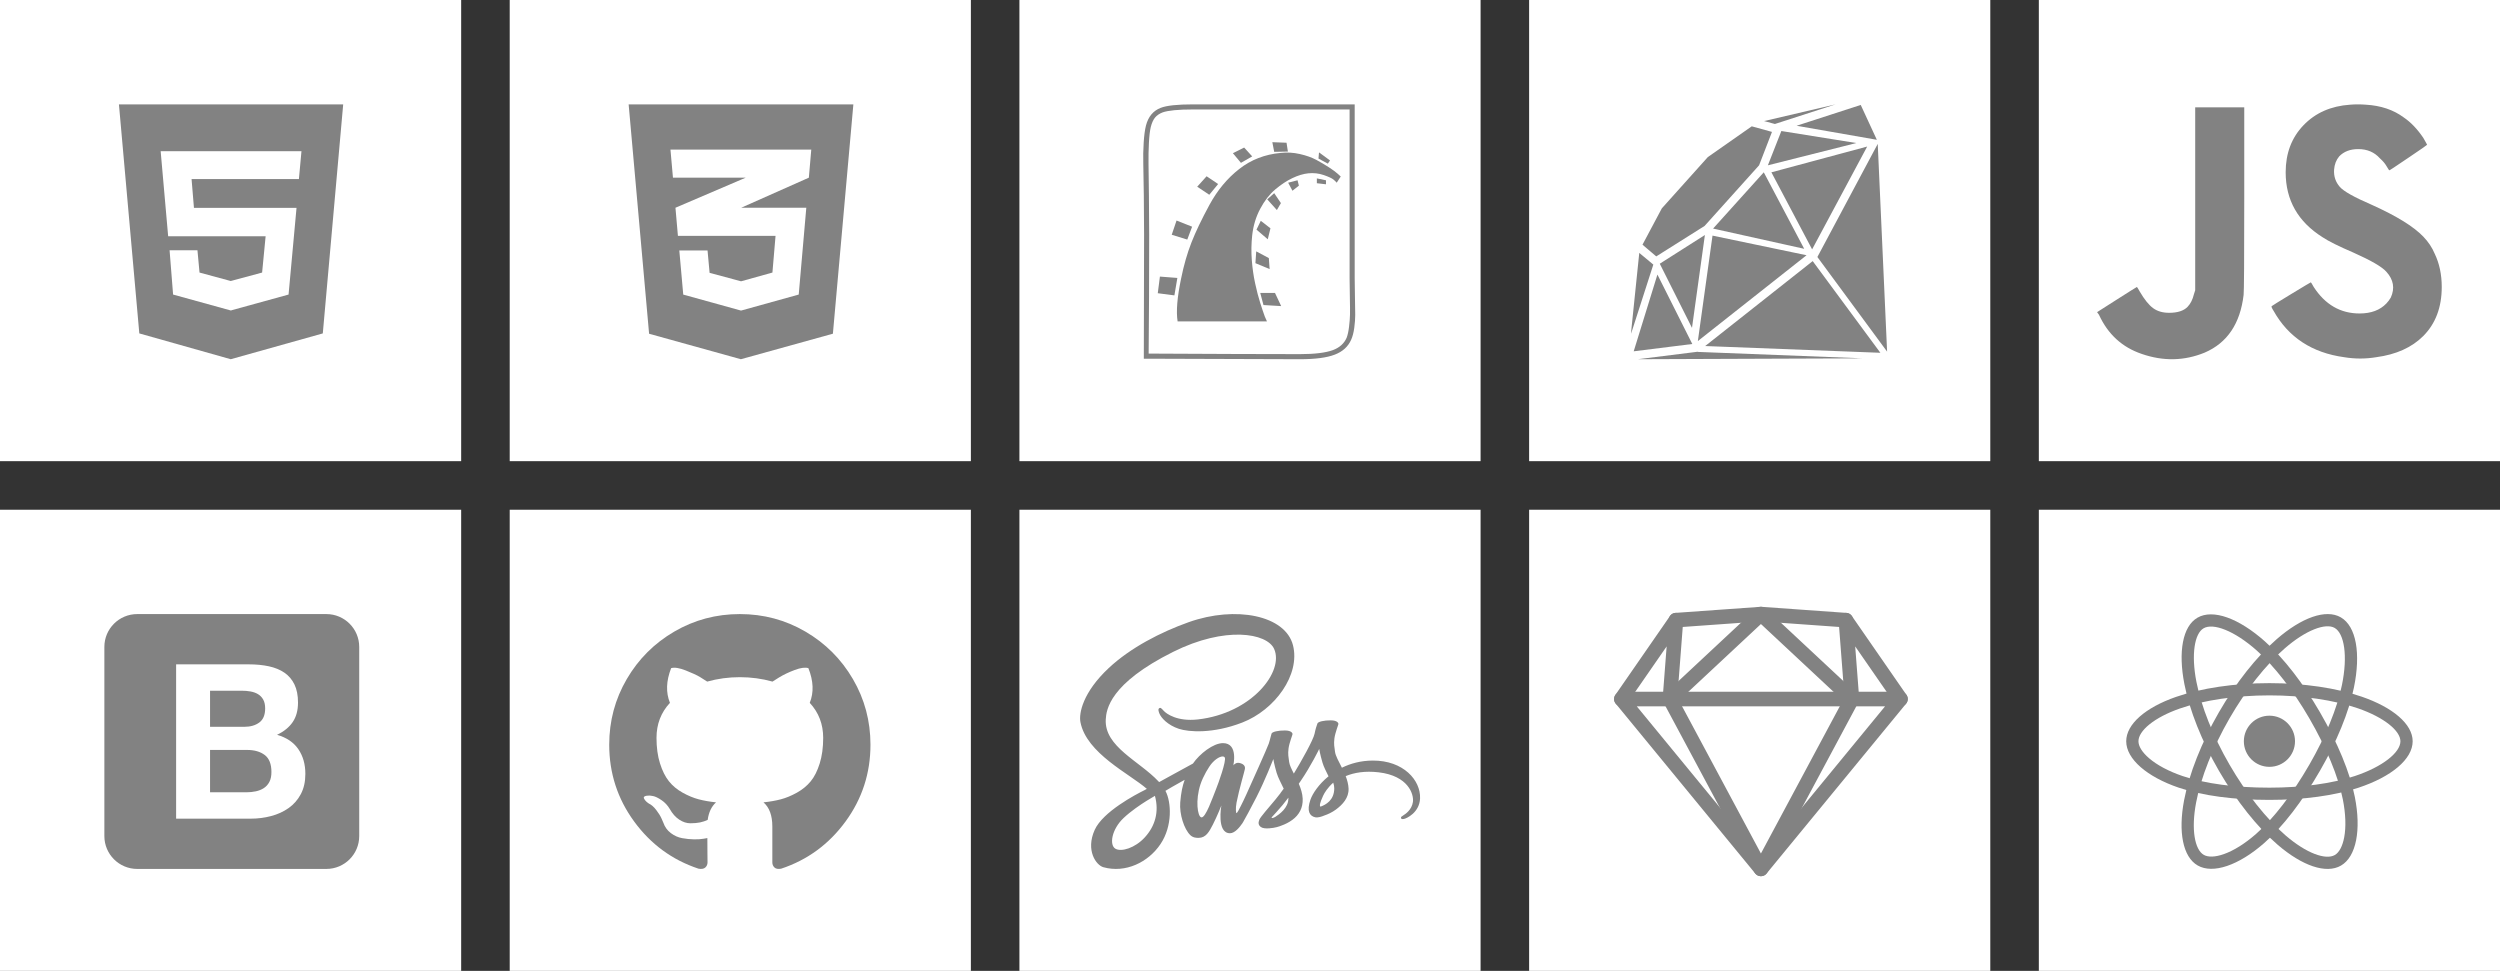 <svg width="1030" height="400" viewBox="0 0 1030 400" version="1.1" xmlns="http://www.w3.org/2000/svg" xmlns:xlink="http://www.w3.org/1999/xlink">
<rect x="0" y="0" width="1030" height="400" fill="#333333" stroke="none"/>
<title>Group</title>
<desc>Created using Figma</desc>
<g id="Canvas" transform="translate(39 -518)">
<g id="Group">
<g id="Group">
<g id="Rectangle 12">
<use xlink:href="#path0_fill" transform="translate(171 518)" fill="#FFFFFF"/>
</g>
<g id="css">
<g id="Vector">
<use xlink:href="#path1_fill" transform="translate(220 561)" fill="#828282"/>
</g>
</g>
</g>
<g id="Group">
<g id="Rectangle 12">
<use xlink:href="#path0_fill" transform="translate(-39 518)" fill="#FFFFFF"/>
</g>
<g id="Group">
<g id="Vector">
<use xlink:href="#path2_fill" transform="translate(10 561)" fill="#828282"/>
</g>
</g>
</g>
<g id="Group">
<g id="Rectangle 12">
<use xlink:href="#path0_fill" transform="translate(801 518)" fill="#FFFFFF"/>
</g>
<g id="js">
<g id="Group">
<g id="Vector">
<use xlink:href="#path3_fill" transform="translate(825 562.226)" fill="#828282"/>
</g>
<g id="Vector">
<use xlink:href="#path4_fill" transform="translate(896.867 561)" fill="#828282"/>
</g>
</g>
</g>
</g>
<g id="Group">
<g id="Rectangle 12">
<use xlink:href="#path0_fill" transform="translate(381 518)" fill="#FFFFFF"/>
</g>
<g id="rails">
<g id="Vector">
<use xlink:href="#path5_fill" transform="translate(432 561)" fill="#828282"/>
</g>
<g id="Group">
<g id="Vector">
<use xlink:href="#path6_fill" transform="translate(438.002 631.954)" fill="#828282"/>
</g>
<g id="Vector">
<use xlink:href="#path7_fill" transform="translate(443.751 608.854)" fill="#828282"/>
</g>
<g id="Vector">
<use xlink:href="#path8_fill" transform="translate(445.891 580.856)" fill="#828282"/>
</g>
<g id="Vector">
<use xlink:href="#path9_fill" transform="translate(454.247 590.621)" fill="#828282"/>
</g>
<g id="Vector">
<use xlink:href="#path10_fill" transform="translate(468.949 578.793)" fill="#828282"/>
</g>
<g id="Vector">
<use xlink:href="#path11_fill" transform="translate(478.232 621.564)" fill="#828282"/>
</g>
<g id="Vector">
<use xlink:href="#path12_fill" transform="translate(478.678 608.97)" fill="#828282"/>
</g>
<g id="Vector">
<use xlink:href="#path13_fill" transform="translate(480.225 638.7)" fill="#828282"/>
</g>
<g id="Vector">
<use xlink:href="#path14_fill" transform="translate(483.099 597.583)" fill="#828282"/>
</g>
<g id="Vector">
<use xlink:href="#path15_fill" transform="translate(485.198 576.58)" fill="#828282"/>
</g>
<g id="Vector">
<use xlink:href="#path16_fill" transform="translate(491.721 592.276)" fill="#828282"/>
</g>
<g id="Vector">
<use xlink:href="#path17_fill" transform="translate(503.545 591.502)" fill="#828282"/>
</g>
<g id="Vector">
<use xlink:href="#path18_fill" transform="translate(504.21 580.781)" fill="#828282"/>
</g>
</g>
</g>
</g>
<g id="Group">
<g id="Rectangle 12">
<use xlink:href="#path0_fill" transform="translate(591 518)" fill="#FFFFFF"/>
</g>
<g id="ruby">
<g id="Group">
<g id="Vector">
<use xlink:href="#path19_fill" transform="translate(633 561)" fill="#828282"/>
</g>
</g>
</g>
</g>
<g id="Group">
<g id="Rectangle 12">
<use xlink:href="#path0_fill" transform="translate(801 728)" fill="#FFFFFF"/>
</g>
<g id="react">
<g id="Page 1">
<g id="React.js logo">
<g id="Oval">
<use xlink:href="#path20_fill" transform="translate(885.468 812.862)" fill="#828282"/>
</g>
<g id="Shape">
<use xlink:href="#path21_fill" transform="translate(837 799.453)" fill="#828282"/>
</g>
<g id="Shape">
<use xlink:href="#path22_fill" transform="translate(859.8 771)" fill="#828282"/>
</g>
<g id="Shape">
<use xlink:href="#path23_fill" transform="translate(859.828 771.114)" fill="#828282"/>
</g>
</g>
</g>
</g>
</g>
<g id="Group">
<g id="Rectangle 12">
<use xlink:href="#path0_fill" transform="translate(381 728)" fill="#FFFFFF"/>
</g>
<g id="sass">
<g id="Vector">
<use xlink:href="#path24_fill" transform="translate(406 771)" fill="#828282"/>
</g>
</g>
</g>
<g id="Group">
<g id="Rectangle 12">
<use xlink:href="#path0_fill" transform="translate(171 728)" fill="#FFFFFF"/>
</g>
<g id="github">
<g id="Group">
<g id="Vector">
<use xlink:href="#path25_fill" transform="translate(212 771)" fill="#828282"/>
</g>
</g>
</g>
</g>
<g id="Group">
<g id="Rectangle 12">
<use xlink:href="#path0_fill" transform="translate(-39 728)" fill="#FFFFFF"/>
</g>
<g id="bootstrap-4">
<g id="Vector">
<use xlink:href="#path26_fill" transform="translate(4 771)" fill="#828282"/>
</g>
<g id="Vector">
<use xlink:href="#path27_fill" transform="translate(33.562 791.712)" fill="#FFFFFF"/>
</g>
</g>
</g>
<g id="Group">
<g id="Rectangle 12">
<use xlink:href="#path0_fill" transform="translate(591 728)" fill="#FFFFFF"/>
</g>
<g id="scketch">
<g id="Sketch">
<g id="&#60;Group&#62;">
<g id="Vector">
<use xlink:href="#path28_stroke" transform="translate(629 805.999)" fill="#828282"/>
</g>
<g id="Vector">
<use xlink:href="#path29_stroke" transform="translate(629 773.501)" fill="#828282"/>
</g>
<g id="Vector">
<use xlink:href="#path30_stroke" transform="translate(651.5 771)" fill="#828282"/>
</g>
<g id="Vector">
<use xlink:href="#path31_stroke" transform="translate(649 771)" fill="#828282"/>
</g>
</g>
</g>
</g>
</g>
</g>
</g>
<defs>
<path id="path0_fill" d="M 0 0L 190 0L 190 190L 0 190L 0 0Z"/>
<path id="path1_fill" d="M 0 3.31119e-07L 8.426 94.504L 46.238 105L 84.153 94.488L 92.588 3.31119e-07L 0 3.31119e-07ZM 74.249 30.198L 46.371 42.591L 73.196 42.591L 70.076 78.356L 46.371 84.942L 46.371 84.932L 46.279 84.953L 22.496 78.369L 20.873 60.181L 32.508 60.181L 33.353 69.413L 46.282 72.886L 46.371 72.872L 46.371 72.882L 59.239 69.294L 60.526 54.164L 46.371 54.164L 20.301 54.164L 19.286 42.59L 46.371 30.998L 48.24 30.198L 46.371 30.198L 18.256 30.198L 17.229 18.625L 46.253 18.625L 46.371 18.625L 75.245 18.625L 74.249 30.198Z"/>
<path id="path2_fill" d="M 0 3.30436e-07L 92.396 3.30436e-07L 83.994 94.367L 46.065 105L 8.397 94.367L 0 3.30436e-07ZM 74.152 30.775L 75.204 19.292L 17.192 19.292L 20.278 54.337L 60.438 54.337L 58.993 69.294L 46.064 72.778L 33.202 69.294L 32.35 60.108L 20.867 60.108L 22.312 78.357L 46.065 84.912L 46.328 84.912L 46.328 84.845L 69.889 78.357L 73.167 42.652L 30.907 42.652L 29.926 30.775L 74.152 30.775Z"/>
<path id="path3_fill" d="M 40.421 75.368L 39.898 77.005C 39.373 79.191 38.494 80.923 37.274 82.196C 35.698 83.833 33.159 84.651 29.661 84.651C 27.036 84.651 24.847 84.017 23.097 82.741C 21.345 81.469 19.509 79.191 17.586 75.913C 16.884 74.642 16.491 74.003 16.406 74.003C 16.314 74.003 13.559 75.735 8.136 79.191L -1.32327e-06 84.38L 0.785 85.472C 4.462 93.484 10.323 98.853 18.373 101.584C 27.297 104.678 35.959 104.493 44.359 101.038C 53.633 97.031 58.968 89.115 60.369 77.28C 60.542 76.007 60.632 62.806 60.632 37.685L 60.632 -3.18166e-06L 50.395 -3.18166e-06L 40.421 -3.18166e-06L 40.421 37.685L 40.421 75.368Z"/>
<path id="path4_fill" d="M 13.177 8.598C 8.277 13.696 5.829 20.16 5.829 27.984C 5.829 39.454 10.901 48.376 21.05 54.747C 23.499 56.386 27.699 58.481 33.651 61.028C 40.999 64.304 45.548 66.947 47.3 68.948C 50.273 72.224 50.884 75.774 49.137 79.596C 48.611 80.51 47.996 81.329 47.3 82.054C 44.675 84.786 40.999 86.151 36.275 86.151C 28.403 86.151 22.101 82.51 17.376 75.228C 16.674 73.956 16.282 73.316 16.196 73.316C 16.106 73.316 13.438 74.912 8.189 78.096C 2.939 81.284 0.223 82.967 0.053 83.147C -0.123 83.33 0.138 83.966 0.841 85.058C 6.963 95.981 16.674 102.353 29.975 104.173C 34.348 104.898 38.722 104.898 43.099 104.173C 51.32 103.082 57.798 100.166 62.522 95.436C 67.594 90.34 70.133 83.603 70.133 75.228C 70.133 70.135 69.17 65.58 67.248 61.574C 66.195 59.026 64.622 56.658 62.522 54.473C 58.494 50.289 51.408 45.92 41.263 41.366C 34.085 38.273 29.712 35.816 28.137 33.994C 26.388 31.993 25.601 29.626 25.776 26.894C 25.947 24.709 26.649 22.892 27.875 21.434C 29.798 19.431 32.425 18.428 35.75 18.428C 39.424 18.428 42.398 19.705 44.675 22.253C 45.896 23.344 46.815 24.436 47.431 25.53C 48.043 26.622 48.436 27.169 48.612 27.169C 48.961 26.99 51.632 25.215 56.617 21.844C 61.605 18.479 64.099 16.749 64.099 16.654C 64.099 16.565 63.573 15.61 62.524 13.788C 60.072 10.147 57.361 7.328 54.388 5.323C 50.188 2.23 45.024 0.502 38.903 0.135C 36.625 -0.045 34.44 -0.045 32.339 0.135C 24.462 0.679 18.073 3.503 13.177 8.598Z"/>
<path id="path5_fill" d="M 20.592 0L 86.135 0L 87.133 0L 87.133 1.098L 87.133 71.619C 87.133 73.463 87.169 76.063 87.241 79.418C 87.313 82.764 87.353 85.219 87.353 86.767C 87.353 88.314 87.223 90.059 86.967 92.011C 86.706 93.963 86.283 95.609 85.694 96.931C 84.439 99.81 82.172 101.87 78.898 103.12C 75.614 104.38 70.842 105 64.582 105L 1.248 104.785L 0.254 104.785L 0.254 103.786C 0.326 87.137 0.362 70.406 0.362 53.603C 0.362 48.89 0.326 43.583 0.254 37.691C 0.177 31.8 0.106 27.391 0.033 24.477C -0.043 21.572 0.011 18.658 0.2 15.752C 0.379 12.838 0.694 10.499 1.135 8.727C 2.094 5.046 4.122 2.609 7.217 1.43C 9.65 0.477 14.107 0 20.592 0ZM 20.592 2.096C 14.476 2.096 10.275 2.501 7.991 3.311C 6.664 3.833 5.634 4.525 4.896 5.415C 4.159 6.297 3.57 7.584 3.129 9.284C 2.76 10.831 2.499 13.025 2.356 15.859C 2.207 18.692 2.149 21.553 2.189 24.422C 2.225 27.3 2.279 31.698 2.356 37.636C 2.427 43.563 2.463 48.889 2.463 53.602C 2.463 71.286 2.392 87.648 2.243 102.678C 29.359 102.823 50.142 102.903 64.583 102.903C 70.623 102.903 75.157 102.346 78.179 101.239C 80.905 100.214 82.785 98.514 83.814 96.158C 84.26 94.979 84.588 93.468 84.808 91.624C 85.033 89.781 85.159 88.143 85.196 86.713C 85.236 85.274 85.213 82.836 85.141 79.418C 85.07 75.991 85.033 73.392 85.033 71.619L 85.033 2.096L 20.592 2.096Z"/>
<path id="path6_fill" d="M 0.881 -1.04631e-06L 8.069 0.557L 6.85 7.744L 1.79834e-07 6.853L 0.881 -1.04631e-06Z"/>
<path id="path7_fill" d="M 6.409 7.852L 2.2888e-07 5.864L 1.988 1.56946e-06L 8.397 2.546L 6.409 7.852Z"/>
<path id="path8_fill" d="M 0.288 69.565C -0.373 65.508 0.104 59.616 1.727 51.88C 2.834 46.42 4.25 41.482 5.982 37.065C 7.714 32.64 10.201 27.45 13.443 21.477C 16.686 15.513 20.756 10.611 25.659 6.779C 30.556 2.947 36.25 0.735 42.736 0.15C 45.313 -0.147 47.931 -0.003 50.579 0.59C 53.233 1.183 55.518 1.993 57.434 3.018C 59.349 4.053 61.099 5.088 62.686 6.113C 64.27 7.147 65.466 8.028 66.276 8.766L 67.494 9.872L 65.835 12.418C 65.538 12.049 65.079 11.608 64.454 11.086C 63.824 10.574 62.497 9.962 60.473 9.261C 58.445 8.568 56.326 8.325 54.119 8.55C 52.054 8.766 49.864 9.432 47.543 10.539C 45.222 11.645 42.879 13.192 40.523 15.18C 38.161 17.168 36.102 19.821 34.334 23.14C 32.566 26.45 31.46 30.103 31.015 34.078C 30.646 37.541 30.592 40.95 30.853 44.305C 31.11 47.661 31.569 50.863 32.234 53.921C 32.895 56.98 33.597 59.669 34.334 61.99C 35.068 64.31 35.697 66.173 36.214 67.567L 37.096 69.565L 0.288 69.565L 0.288 69.565Z"/>
<path id="path9_fill" d="M 4.974 7.628L 5.88547e-07 4.309L 3.872 -3.92365e-07L 8.622 3.202L 4.974 7.628Z"/>
<path id="path10_fill" d="M 7.19337e-07 2.321L 4.641 6.70291e-07L 7.956 3.643L 3.315 6.297L 7.19337e-07 2.321Z"/>
<path id="path11_fill" d="M 0.333 4.57759e-07L 5.527 2.771L 5.86 7.295L -2.09261e-06 4.866L 0.333 4.57759e-07Z"/>
<path id="path12_fill" d="M 1.767 -1.27519e-06L 5.748 3.095L 4.641 7.619L 2.68117e-06 3.643L 1.767 -1.27519e-06Z"/>
<path id="path13_fill" d="M 2.94274e-06 1.96183e-07L 6.076 1.96183e-07L 8.622 5.414L 1.326 4.974L 2.94274e-06 1.96183e-07Z"/>
<path id="path14_fill" d="M 2.874 7.8473e-07L 5.636 4.093L 3.976 6.962L 2.09262e-06 2.546L 2.874 7.8473e-07Z"/>
<path id="path15_fill" d="M -3.26972e-06 9.80912e-08L 5.856 0.224L 6.409 3.867L 0.774 3.985L -3.26972e-06 9.80912e-08Z"/>
<path id="path16_fill" d="M 2.74656e-06 0.998L 3.867 1.73294e-06L 4.421 2.212L 1.767 4.309L 2.74656e-06 0.998Z"/>
<path id="path17_fill" d="M 2.2888e-06 1.89643e-06L 3.76 0.774L 3.76 2.429L 2.2888e-06 1.988L 2.2888e-06 1.89643e-06Z"/>
<path id="path18_fill" d="M 0.221 1.92913e-06L 4.754 3.319L 3.868 4.641L -3.53128e-06 2.546L 0.221 1.92913e-06Z"/>
<path id="path19_fill" d="M 0.118 92.811L 3.379 61.192L 9.169 66.015L 0 94.501L 0.118 92.811ZM 10.858 70.121L 25.224 98.724L 1.086 101.739L 10.858 70.121ZM 26.913 101.985L 26.913 102.103L 26.913 101.985L 27.394 101.867L 27.394 101.985L 95.59 104.637L 2.775 105L 26.913 101.985ZM 52.741 25.106L 30.292 50.084L 10.377 62.638L 4.705 57.815L 12.671 42.845L 31.623 21.717L 49.725 9.046L 58.055 11.345L 52.741 25.106ZM 25.101 92.084L 11.826 65.652L 30.415 53.826L 25.101 92.084ZM 72.297 62.156L 27.517 97.516L 33.553 54.072L 72.297 62.156ZM 74.831 64.572L 102.711 102.348L 30.532 99.568L 74.831 64.572ZM 54.676 27.994L 71.329 59.504L 33.793 51.174L 54.676 27.994ZM 84.245 5.36532e-07L 59.258 8.084L 54.794 6.876L 84.245 5.36532e-07ZM 56.366 25.106L 61.915 10.982L 92.816 15.932L 56.366 25.106ZM 57.814 27.994L 97.28 17.376L 74.591 59.739L 57.814 27.994ZM 101.262 14.596L 68.191 8.811L 94.623 0.236L 101.262 14.596ZM 105.486 101.867L 76.761 62.882L 101.626 16.286L 105.486 101.867Z"/>
<path id="path20_fill" d="M 10.538 21.077C 16.359 21.077 21.077 16.359 21.077 10.538C 21.077 4.718 16.359 0 10.538 0C 4.718 0 0 4.718 0 10.538C 0 16.359 4.718 21.077 10.538 21.077Z"/>
<path id="path21_fill" fill-rule="evenodd" d="M 59.008 5.042C 72.624 5.042 85.558 6.961 95.392 10.347C 106.313 14.106 112.974 19.665 112.974 23.948C 112.974 28.51 105.78 34.432 94.098 38.303C 84.799 41.384 72.356 43.064 59.008 43.064C 44.986 43.064 32.403 41.417 23.211 38.275C 17.456 36.308 12.704 33.752 9.446 30.962C 6.519 28.456 5.042 25.967 5.042 23.948C 5.042 19.65 11.448 14.169 22.134 10.444C 31.971 7.014 45.222 5.042 59.008 5.042ZM 59.008 1.2565e-06C 44.687 1.2565e-06 30.881 2.055 20.474 5.683C 7.979 10.039 4.40738e-09 16.866 4.40738e-09 23.948C 4.40738e-09 31.262 8.566 38.597 21.58 43.046C 31.362 46.389 44.474 48.105 59.008 48.105C 72.859 48.105 85.825 46.355 95.684 43.089C 109.213 38.606 118.016 31.359 118.016 23.948C 118.016 16.84 109.779 9.967 97.033 5.579C 86.639 2.001 73.155 1.2565e-06 59.008 1.2565e-06Z"/>
<path id="path22_fill" fill-rule="evenodd" d="M 19.739 43.008C 26.541 31.213 34.665 20.968 42.51 14.14C 51.223 6.558 59.366 3.564 63.076 5.704C 67.028 7.983 68.565 17.174 66.082 29.227C 64.105 38.822 59.344 50.44 52.676 62.003C 45.671 74.15 37.959 84.228 30.645 90.621C 26.066 94.623 21.477 97.463 17.433 98.891C 13.8 100.175 10.905 100.211 9.156 99.203C 5.434 97.056 3.886 88.767 5.997 77.65C 7.94 67.415 12.851 54.951 19.739 43.008L 19.739 43.008ZM 15.371 40.49C 8.216 52.896 3.099 65.882 1.044 76.709C -1.425 89.709 0.503 100.032 6.637 103.57C 12.974 107.224 23.608 103.468 33.962 94.417C 41.746 87.613 49.783 77.112 57.044 64.522C 63.963 52.523 68.924 40.416 71.02 30.244C 73.896 16.285 72.016 5.039 65.595 1.336C 59.438 -2.214 49.37 1.488 39.201 10.337C 30.908 17.554 22.439 28.235 15.371 40.49L 15.371 40.49Z"/>
<path id="path23_fill" fill-rule="evenodd" d="M 19.727 61.916C 12.905 50.132 8.086 37.976 6.089 27.77C 3.872 16.435 5.345 7.885 9.051 5.739C 12.999 3.453 21.73 6.712 30.932 14.883C 38.258 21.388 45.945 31.314 52.633 42.866C 59.658 55.002 64.537 66.716 66.424 76.246C 67.605 82.212 67.773 87.605 66.991 91.822C 66.288 95.611 64.875 98.136 63.127 99.148C 59.408 101.301 51.454 98.503 42.877 91.122C 34.98 84.326 26.634 73.847 19.727 61.916L 19.727 61.916ZM 15.364 64.442C 22.54 76.836 31.235 87.755 39.588 94.943C 49.618 103.574 59.524 107.059 65.653 103.511C 71.983 99.847 74.04 88.758 71.369 75.267C 69.362 65.125 64.278 52.918 56.996 40.34C 50.056 28.353 42.046 18.009 34.279 11.113C 23.622 1.65 12.94 -2.338 6.525 1.376C 0.374 4.937 -1.447 15.509 1.142 28.738C 3.252 39.526 8.276 52.199 15.364 64.442L 15.364 64.442Z"/>
<path id="path24_fill" d="M 120.552 60.351C 115.656 60.377 111.416 61.553 107.861 63.305C 106.561 60.71 105.245 58.427 105.024 56.73C 104.766 54.748 104.467 53.567 104.778 51.206C 105.09 48.846 106.455 45.504 106.435 45.253C 106.416 45.003 106.129 43.801 103.305 43.78C 100.482 43.76 98.066 44.323 97.782 45.069C 97.497 45.815 96.953 47.493 96.616 49.242C 96.121 51.803 90.978 60.934 88.058 65.712C 87.102 63.848 86.29 62.204 86.121 60.903C 85.863 58.921 85.564 57.74 85.875 55.379C 86.187 53.02 87.552 49.676 87.533 49.426C 87.514 49.175 87.227 47.973 84.402 47.953C 81.579 47.932 79.163 48.496 78.879 49.241C 78.594 49.987 78.291 51.73 77.713 53.414C 77.135 55.1 70.298 70.333 68.507 74.282C 67.595 76.294 66.8 77.91 66.24 79.014C 66.238 79.011 66.237 79.008 66.237 79.008C 66.237 79.008 66.202 79.081 66.143 79.205C 65.663 80.145 65.377 80.665 65.377 80.665C 65.377 80.665 65.381 80.672 65.386 80.684C 65.005 81.374 64.598 82.015 64.396 82.015C 64.255 82.015 63.972 80.178 64.457 77.657C 65.475 72.373 67.919 64.132 67.894 63.848C 67.882 63.702 68.348 62.267 66.299 61.516C 64.306 60.786 63.596 62.003 63.415 62.007C 63.238 62.011 63.107 62.436 63.107 62.436C 63.107 62.436 65.327 53.169 58.873 53.169C 54.837 53.169 49.245 57.584 46.49 61.585C 44.751 62.533 41.032 64.564 37.085 66.732C 35.569 67.566 34.022 68.417 32.555 69.225C 32.456 69.114 32.356 69.003 32.253 68.894C 24.427 60.543 9.957 54.636 10.571 43.41C 10.794 39.328 12.213 28.581 38.374 15.546C 59.804 4.867 76.96 7.806 79.924 14.318C 84.16 23.622 70.755 40.915 48.501 43.41C 40.021 44.36 35.556 41.074 34.446 39.85C 33.276 38.561 33.102 38.503 32.666 38.745C 31.955 39.139 32.405 40.276 32.666 40.954C 33.33 42.684 36.057 45.75 40.705 47.276C 44.795 48.618 54.75 49.356 66.789 44.699C 80.273 39.483 90.803 24.974 87.71 12.845C 84.566 0.51 64.113 -3.545 44.756 3.332C 33.236 7.425 20.765 13.849 11.798 22.235C 1.137 32.208 -0.563 40.887 0.137 44.514C 2.627 57.4 20.388 65.792 27.5 72.011C 27.149 72.204 26.82 72.387 26.52 72.552C 22.955 74.316 9.415 81.401 6.028 88.888C 2.187 97.38 6.64 103.472 9.588 104.293C 18.722 106.835 28.095 102.263 33.132 94.75C 38.169 87.239 37.554 77.457 35.242 72.992C 35.213 72.937 35.182 72.882 35.153 72.827C 36.073 72.282 37.012 71.728 37.943 71.181C 39.758 70.116 41.539 69.122 43.085 68.281C 42.22 70.651 41.587 73.491 41.257 77.595C 40.87 82.415 42.845 88.645 45.43 91.097C 46.568 92.176 47.938 92.201 48.806 92.201C 51.814 92.201 53.187 89.699 54.698 86.739C 56.552 83.109 58.196 78.883 58.196 78.883C 58.196 78.883 56.132 90.298 61.756 90.298C 63.806 90.298 65.866 87.641 66.784 86.285C 66.787 86.301 66.788 86.308 66.788 86.308C 66.788 86.308 66.842 86.22 66.946 86.043C 67.159 85.718 67.279 85.511 67.279 85.511C 67.279 85.511 67.284 85.489 67.291 85.451C 68.114 84.022 69.941 80.761 72.681 75.384C 76.221 68.437 79.616 59.733 79.616 59.733C 79.616 59.733 79.932 61.861 80.966 65.38C 81.575 67.45 82.868 69.738 83.888 71.933C 83.067 73.072 82.562 73.726 82.562 73.726C 82.562 73.726 82.567 73.739 82.576 73.76C 81.92 74.631 81.184 75.571 80.415 76.488C 77.621 79.815 74.293 83.615 73.847 84.712C 73.322 86.005 73.446 86.955 74.461 87.719C 75.202 88.277 76.521 88.364 77.898 88.271C 80.408 88.102 82.175 87.48 83.046 87.1C 84.405 86.621 85.987 85.865 87.472 84.773C 90.213 82.758 91.865 79.876 91.707 76.058C 91.619 73.954 90.948 71.869 90.099 69.9C 90.347 69.542 90.597 69.181 90.847 68.816C 95.167 62.499 98.518 55.559 98.518 55.559C 98.518 55.559 98.834 57.686 99.869 61.206C 100.393 62.986 101.425 64.93 102.354 66.835C 98.292 70.136 95.772 73.972 94.897 76.488C 93.279 81.141 94.547 83.25 96.923 83.73C 97.999 83.947 99.519 83.454 100.662 82.97C 102.085 82.499 103.796 81.713 105.392 80.539C 108.133 78.523 110.767 75.702 110.609 71.885C 110.536 70.146 110.065 68.421 109.425 66.764C 112.869 65.33 117.327 64.532 123.006 65.195C 135.189 66.618 137.578 74.225 137.121 77.409C 136.665 80.592 134.109 82.343 133.255 82.871C 132.4 83.4 132.14 83.582 132.212 83.976C 132.316 84.547 132.711 84.524 133.439 84.402C 134.442 84.233 139.837 81.813 140.068 75.935C 140.363 68.48 133.215 60.284 120.552 60.351ZM 26.647 92.01C 22.612 96.412 16.974 98.076 14.557 96.675C 11.946 95.161 12.98 88.679 17.932 84.009C 20.95 81.162 24.847 78.54 27.431 76.925C 28.02 76.571 28.884 76.05 29.934 75.421C 30.108 75.322 30.207 75.268 30.207 75.268L 30.203 75.261C 30.406 75.139 30.614 75.015 30.828 74.886C 32.63 81.535 30.883 87.39 26.647 92.01ZM 56.046 72.025C 54.64 75.451 51.699 84.218 49.908 83.747C 48.371 83.344 47.435 76.68 49.601 70.123C 50.691 66.821 53.02 62.877 54.388 61.345C 56.59 58.882 59.016 58.076 59.605 59.075C 60.356 60.347 56.927 69.877 56.046 72.025ZM 80.334 83.614C 79.738 83.925 79.192 84.122 78.938 83.97C 78.752 83.858 79.184 83.448 79.184 83.448C 79.184 83.448 82.222 80.18 83.419 78.692C 84.115 77.826 84.921 76.8 85.801 75.651C 85.808 75.766 85.812 75.879 85.812 75.992C 85.803 79.907 82.02 82.551 80.334 83.614ZM 99.045 79.349C 98.601 79.032 98.674 78.01 100.136 74.826C 100.71 73.575 102.02 71.471 104.295 69.459C 104.559 70.287 104.719 71.08 104.715 71.817C 104.686 76.744 101.171 78.584 99.045 79.349Z"/>
<path id="path25_fill" d="M 100.414 26.803C 95.602 18.558 89.074 12.03 80.829 7.218C 72.583 2.405 63.581 -5.61747e-08 53.816 -5.61747e-08C 44.053 -5.61747e-08 35.047 2.406 26.803 7.218C 18.558 12.029 12.03 18.558 7.218 26.803C 2.406 35.048 0 44.052 0 53.815C 0 65.541 3.421 76.086 10.266 85.452C 17.109 94.819 25.95 101.3 36.788 104.897C 38.049 105.131 38.983 104.966 39.59 104.407C 40.198 103.847 40.501 103.145 40.501 102.306C 40.501 102.165 40.489 100.905 40.466 98.522C 40.442 96.139 40.43 94.06 40.43 92.286L 38.819 92.565C 37.791 92.753 36.495 92.833 34.93 92.811C 33.365 92.789 31.741 92.625 30.06 92.32C 28.378 92.018 26.813 91.317 25.365 90.219C 23.917 89.121 22.889 87.684 22.282 85.91L 21.581 84.298C 21.114 83.225 20.379 82.032 19.374 80.725C 18.37 79.416 17.354 78.529 16.326 78.062L 15.836 77.711C 15.509 77.478 15.206 77.196 14.925 76.87C 14.645 76.543 14.435 76.216 14.295 75.889C 14.154 75.561 14.271 75.292 14.645 75.081C 15.019 74.871 15.696 74.768 16.677 74.768L 18.078 74.978C 19.012 75.165 20.168 75.724 21.547 76.659C 22.924 77.593 24.057 78.808 24.945 80.302C 26.02 82.218 27.315 83.677 28.834 84.682C 30.352 85.686 31.882 86.188 33.423 86.188C 34.965 86.188 36.296 86.071 37.417 85.839C 38.538 85.605 39.589 85.254 40.571 84.787C 40.991 81.656 42.136 79.25 44.004 77.569C 41.341 77.289 38.947 76.868 36.821 76.307C 34.696 75.746 32.501 74.836 30.235 73.573C 27.969 72.312 26.088 70.747 24.594 68.879C 23.099 67.01 21.873 64.557 20.916 61.521C 19.958 58.484 19.479 54.981 19.479 51.01C 19.479 45.357 21.325 40.546 25.016 36.575C 23.287 32.325 23.45 27.56 25.506 22.281C 26.86 21.86 28.87 22.176 31.532 23.227C 34.195 24.278 36.145 25.178 37.383 25.925C 38.622 26.671 39.614 27.304 40.361 27.817C 44.707 26.602 49.191 25.995 53.816 25.995C 58.44 25.995 62.925 26.602 67.271 27.817L 69.933 26.136C 71.754 25.014 73.905 23.986 76.379 23.052C 78.855 22.118 80.748 21.861 82.057 22.282C 84.158 27.561 84.346 32.325 82.616 36.576C 86.306 40.547 88.153 45.359 88.153 51.011C 88.153 54.982 87.672 58.496 86.716 61.556C 85.759 64.617 84.522 67.068 83.004 68.914C 81.485 70.76 79.593 72.313 77.327 73.574C 75.061 74.835 72.865 75.746 70.74 76.307C 68.614 76.868 66.22 77.29 63.558 77.57C 65.986 79.671 67.2 82.988 67.2 87.519L 67.2 102.304C 67.2 103.143 67.493 103.845 68.077 104.405C 68.661 104.964 69.583 105.129 70.845 104.895C 81.684 101.298 90.525 94.817 97.368 85.45C 104.211 76.084 107.633 65.539 107.633 53.812C 107.631 44.051 105.223 35.048 100.414 26.803Z"/>
<path id="path26_fill" d="M 0 91.461C 0 98.939 6.062 105 13.539 105L 91.461 105C 98.939 105 105 98.938 105 91.461L 105 13.539C 105 6.061 98.938 0 91.461 0L 13.539 0C 6.061 0 0 6.062 0 13.539L 0 91.461L 0 91.461Z"/>
<path id="path27_fill" d="M 13.979 25.732L 13.979 10.863L 27.068 10.863C 28.315 10.863 29.517 10.967 30.674 11.175C 31.831 11.382 32.856 11.753 33.746 12.287C 34.636 12.822 35.349 13.564 35.883 14.513C 36.417 15.463 36.684 16.68 36.684 18.164C 36.684 20.835 35.883 22.765 34.28 23.951C 32.678 25.139 30.63 25.732 28.136 25.732L 13.979 25.732ZM -1.2517e-06 2.91434e-15L -1.2517e-06 63.574L 30.808 63.574C 33.657 63.574 36.432 63.218 39.133 62.506C 41.834 61.793 44.238 60.695 46.345 59.212C 48.452 57.727 50.129 55.813 51.376 53.468C 52.623 51.124 53.246 48.349 53.246 45.143C 53.246 41.166 52.281 37.768 50.352 34.948C 48.423 32.128 45.499 30.155 41.581 29.027C 44.431 27.662 46.583 25.91 48.037 23.773C 49.491 21.637 50.218 18.966 50.218 15.76C 50.218 12.792 49.729 10.299 48.749 8.281C 47.77 6.263 46.389 4.645 44.609 3.428C 42.828 2.211 40.691 1.335 38.198 0.801C 35.705 0.267 32.945 2.91434e-15 29.917 2.91434e-15L -1.2517e-06 2.91434e-15ZM 13.979 52.711L 13.979 35.26L 29.205 35.26C 32.232 35.26 34.666 35.957 36.506 37.352C 38.346 38.747 39.267 41.077 39.267 44.342C 39.267 46.004 38.985 47.369 38.421 48.438C 37.857 49.506 37.1 50.352 36.15 50.975C 35.2 51.599 34.102 52.044 32.856 52.311C 31.609 52.578 30.303 52.711 28.938 52.711L 13.979 52.711Z"/>
<path id="path28_stroke" d="M 0 0L 0 -3C -1.16 -3 -2.216 -2.331 -2.712 -1.282C -3.208 -0.233 -3.055 1.008 -2.318 1.904L 0 0ZM 114.999 0L 117.317 1.904C 118.053 1.008 118.207 -0.233 117.711 -1.282C 117.215 -2.331 116.159 -3 114.999 -3L 114.999 0ZM 57.499 69.999L 55.181 71.903C 55.751 72.597 56.602 72.999 57.499 72.999C 58.397 72.999 59.248 72.597 59.818 71.903L 57.499 69.999ZM 0 3L 114.999 3L 114.999 -3L 0 -3L 0 3ZM 112.681 -1.904L 55.181 68.095L 59.818 71.903L 117.317 1.904L 112.681 -1.904ZM 59.818 68.095L 2.318 -1.904L -2.318 1.904L 55.181 71.903L 59.818 68.095Z"/>
<path id="path29_stroke" d="M -2.467 30.792C -3.41 32.154 -3.07 34.023 -1.708 34.966C -0.345 35.909 1.523 35.569 2.467 34.207L -2.467 30.792ZM 22.5 0L 25.491 0.23C 25.595 -1.121 24.78 -2.374 23.503 -2.827C 22.227 -3.28 20.804 -2.822 20.033 -1.708L 22.5 0ZM 20 32.5L 17.009 32.27C 16.965 32.84 17.085 33.412 17.355 33.916L 20 32.5ZM 57.499 102.499L 54.855 103.916C 55.377 104.89 56.394 105.499 57.499 105.499C 58.605 105.499 59.622 104.89 60.144 103.916L 57.499 102.499ZM 94.999 32.5L 97.644 33.916C 97.914 33.412 98.034 32.84 97.99 32.27L 94.999 32.5ZM 92.499 0L 94.966 -1.708C 94.194 -2.822 92.772 -3.28 91.495 -2.827C 90.219 -2.374 89.404 -1.121 89.508 0.23L 92.499 0ZM 112.532 34.207C 113.475 35.569 115.344 35.909 116.707 34.966C 118.069 34.023 118.409 32.154 117.465 30.792L 112.532 34.207ZM 2.467 34.207L 24.966 1.708L 20.033 -1.708L -2.467 30.792L 2.467 34.207ZM 19.509 -0.23L 17.009 32.27L 22.991 32.73L 25.491 0.23L 19.509 -0.23ZM 17.355 33.916L 54.855 103.916L 60.144 101.082L 22.644 31.083L 17.355 33.916ZM 60.144 103.916L 97.644 33.916L 92.355 31.083L 54.855 101.082L 60.144 103.916ZM 97.99 32.27L 95.49 -0.23L 89.508 0.23L 92.008 32.73L 97.99 32.27ZM 90.032 1.708L 112.532 34.207L 117.465 30.792L 94.966 -1.708L 90.032 1.708Z"/>
<path id="path30_stroke" d="M -0.214 -0.492C -1.866 -0.374 -3.11 1.061 -2.992 2.714C -2.874 4.366 -1.439 5.61 0.214 5.492L -0.214 -0.492ZM 35 0L 35.213 -2.992C 35.071 -3.003 34.928 -3.003 34.786 -2.992L 35 0ZM 69.786 5.492C 71.438 5.61 72.874 4.366 72.992 2.714C 73.11 1.061 71.866 -0.374 70.213 -0.492L 69.786 5.492ZM 0.214 5.492L 35.213 2.992L 34.786 -2.992L -0.214 -0.492L 0.214 5.492ZM 34.786 2.992L 69.786 5.492L 70.213 -0.492L 35.213 -2.992L 34.786 2.992Z"/>
<path id="path31_stroke" d="M -2.047 32.806C -3.258 33.937 -3.324 35.835 -2.193 37.047C -1.063 38.258 0.836 38.323 2.047 37.193L -2.047 32.806ZM 37.5 0L 39.547 -2.193C 38.394 -3.269 36.605 -3.269 35.453 -2.193L 37.5 0ZM 72.952 37.193C 74.164 38.323 76.062 38.258 77.192 37.047C 78.323 35.835 78.257 33.937 77.046 32.806L 72.952 37.193ZM 2.047 37.193L 39.547 2.193L 35.453 -2.193L -2.047 32.806L 2.047 37.193ZM 35.453 2.193L 72.952 37.193L 77.046 32.806L 39.547 -2.193L 35.453 2.193Z"/>
</defs>
</svg>
